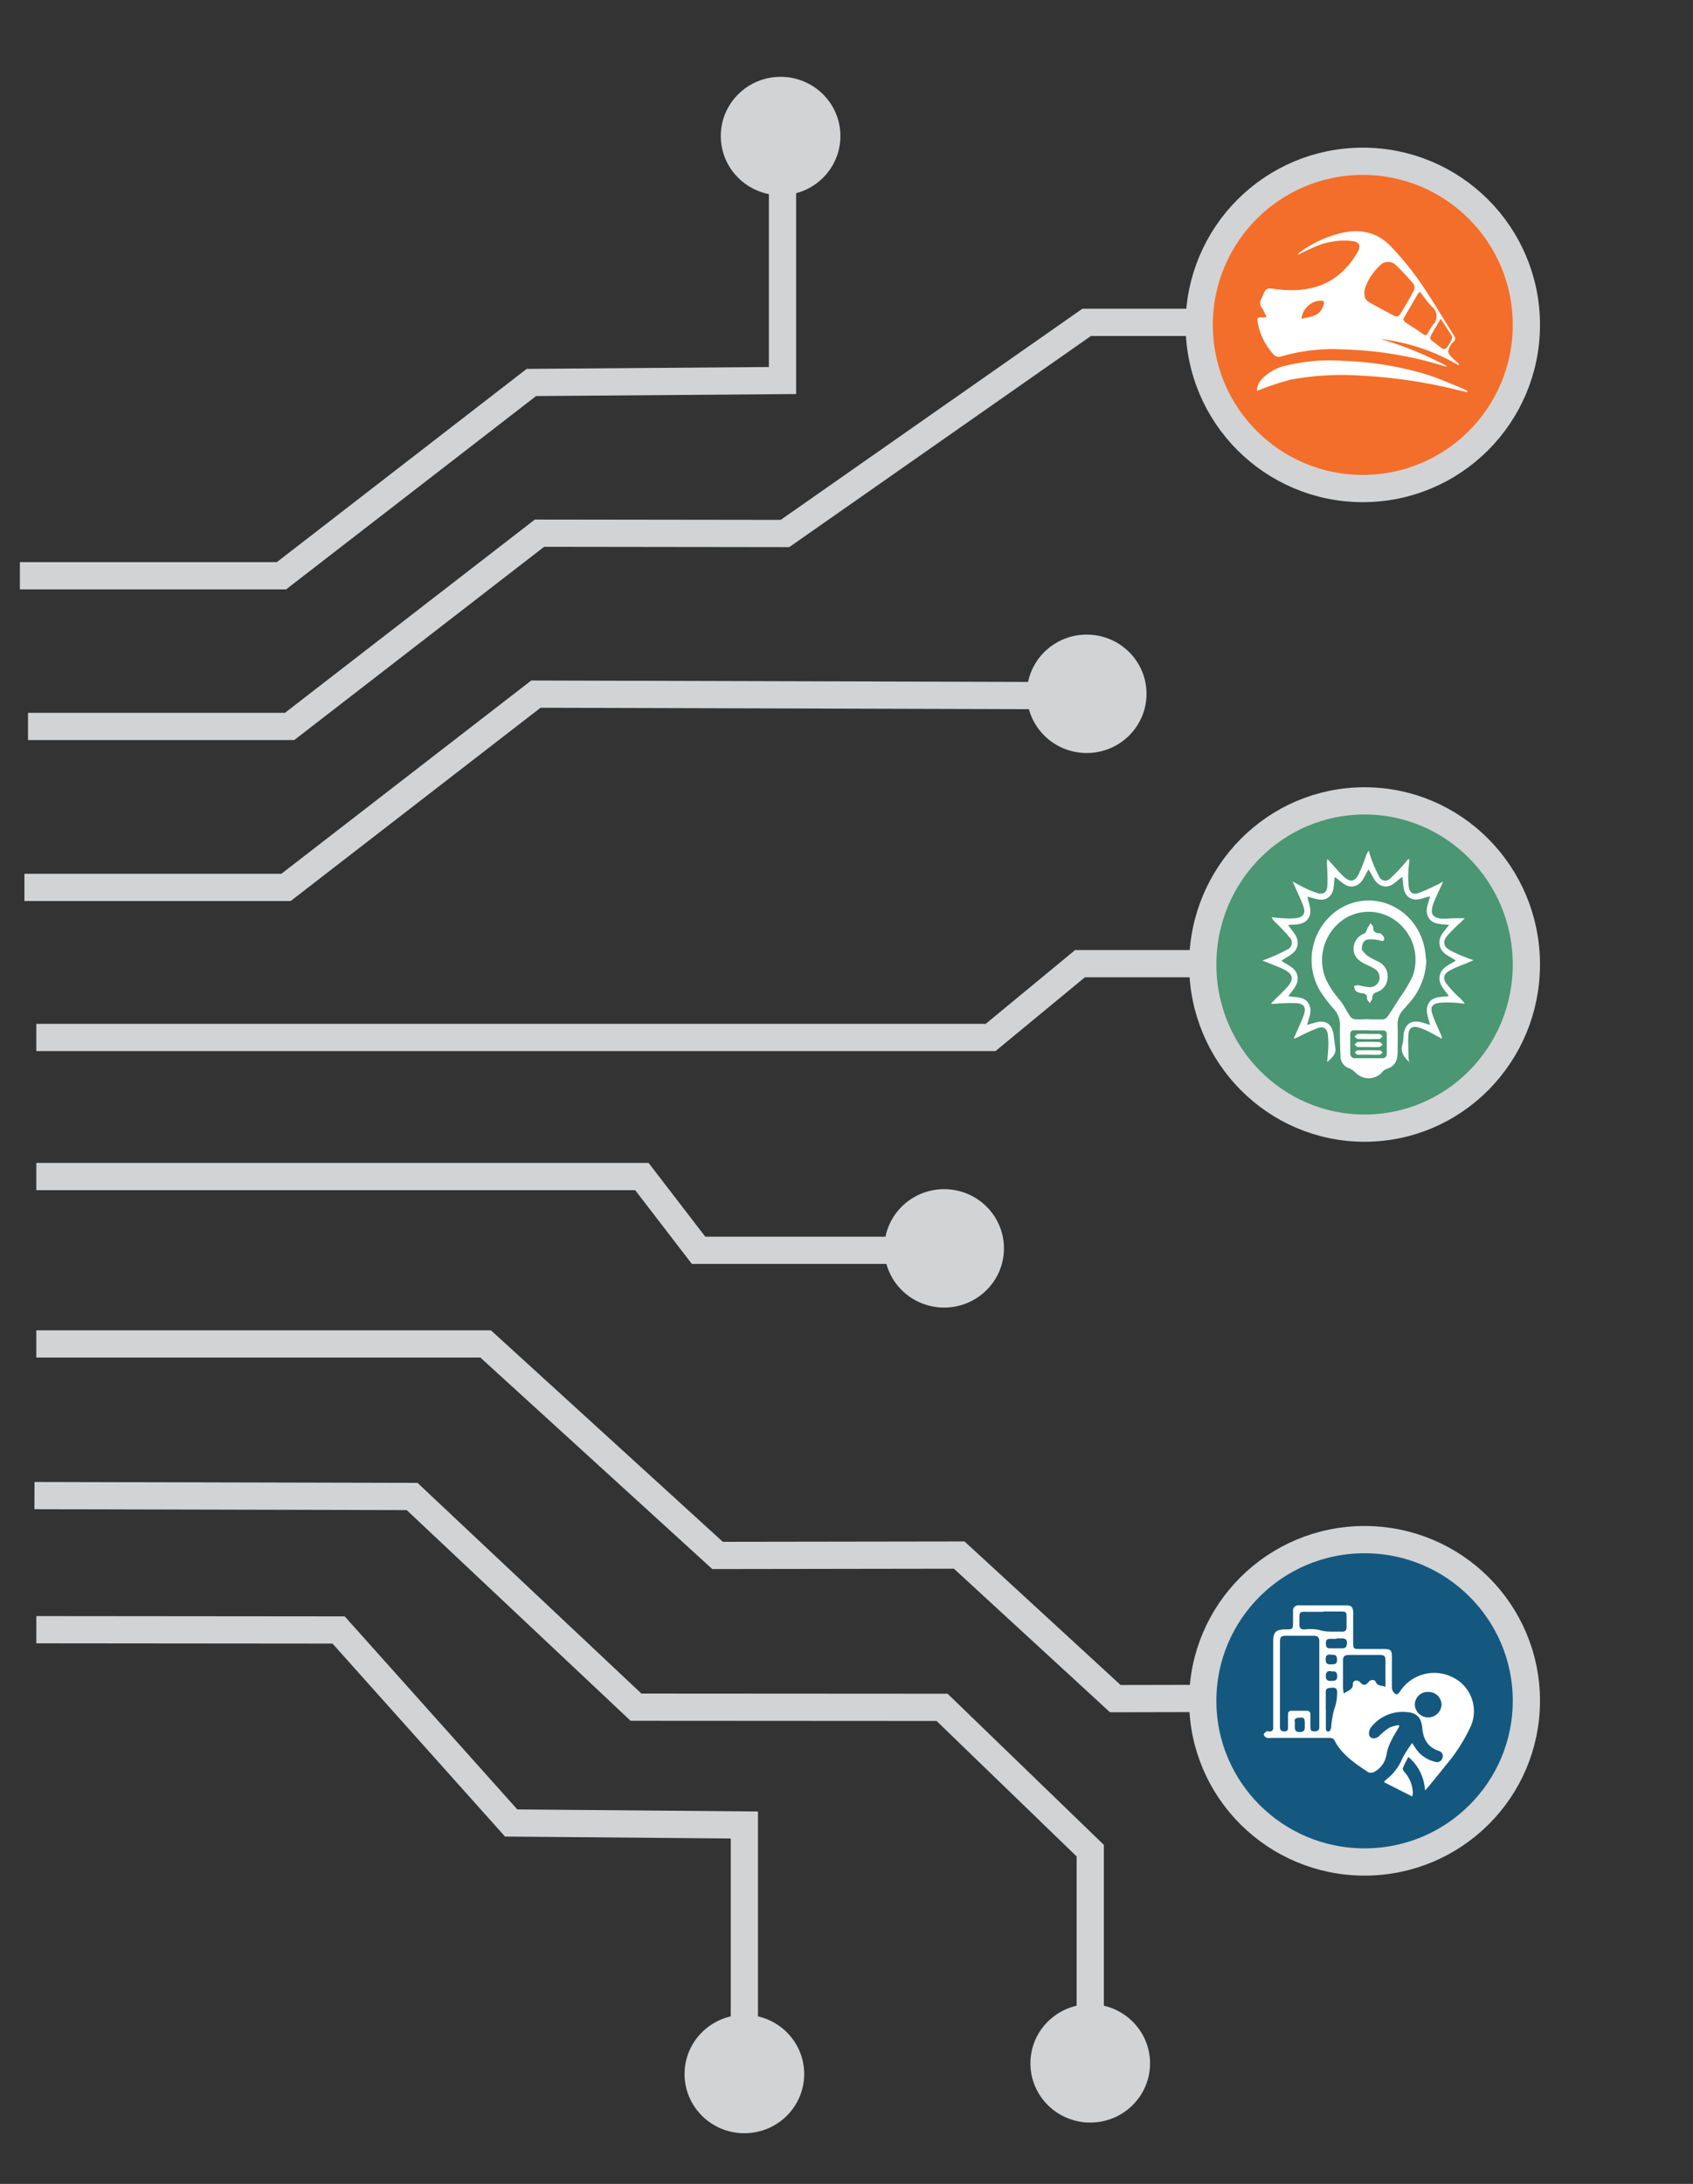 <svg id="Layer_1" data-name="Layer 1" xmlns="http://www.w3.org/2000/svg" viewBox="0 0 373 481"><rect x="0" y="0" width="373" height="481" fill="#333333" stroke="none"/><defs><style>.cls-1{fill:none;stroke:#d2d3d4;stroke-miterlimit:10;stroke-width:6px;}.cls-2{fill:#14587f;}.cls-3{fill:#f36e2a;}.cls-4{fill:#d2d3d4;}.cls-5{fill:#4b9673;}.cls-6{fill:#fff;}</style></defs><title>Artboard 1</title><polyline class="cls-1" points="6.17 160 63.8 160 118.86 117.43 172.95 117.5 239.41 71 307.4 71"/><polyline class="cls-1" points="8 228.5 218.25 228.5 237.94 212.25 304 212.25"/><polyline class="cls-1" points="8 296 107 296 158.09 342.58 211.33 342.5 245.72 374.12 307.4 374"/><path class="cls-2" d="M299.25,386.24a11.94,11.94,0,1,0-11.94-11.94,11.94,11.94,0,0,0,11.94,11.94"/><polyline class="cls-1" points="5.38 195.45 63.01 195.45 118.07 152.88 228.22 153.2"/><polyline class="cls-1" points="4.38 126.81 62.01 126.81 117.07 84.24 172.4 83.81 172.4 41"/><polyline class="cls-1" points="8 358.94 74.6 359 112.62 401.51 164 401.95 164 444.76"/><polyline class="cls-1" points="8 259.13 141.42 259.13 153.91 275.38 195.82 275.38"/><polyline class="cls-1" points="7.59 329.4 90.8 329.6 140.12 376 207.56 376.04 240.2 407.6 240.2 443.4"/><path class="cls-3" d="M300.25,107.6a36,36,0,1,0-36-36,36,36,0,0,0,36,36"/><circle class="cls-1" cx="300.25" cy="71.56" r="36.04"/><path class="cls-4" d="M239.42,162.85a10,10,0,1,0-10.18-10,10.11,10.11,0,0,0,10.18,10"/><ellipse class="cls-1" cx="239.42" cy="152.81" rx="10.18" ry="10.04"/><path class="cls-4" d="M208,285a10,10,0,1,0-10.18-10A10.11,10.11,0,0,0,208,285"/><ellipse class="cls-1" cx="208.01" cy="274.95" rx="10.18" ry="10.04"/><path class="cls-4" d="M240.2,464.49a10,10,0,1,0-10.18-10,10.11,10.11,0,0,0,10.18,10"/><ellipse class="cls-1" cx="240.2" cy="454.45" rx="10.18" ry="10.04"/><path class="cls-4" d="M164,466.84a10,10,0,1,0-10.18-10,10.11,10.11,0,0,0,10.18,10"/><ellipse class="cls-1" cx="164" cy="456.8" rx="10.18" ry="10.04"/><path class="cls-4" d="M172,40A10,10,0,1,0,161.8,30,10.11,10.11,0,0,0,172,40"/><ellipse class="cls-1" cx="171.98" cy="29.96" rx="10.18" ry="10.04"/><path class="cls-5" d="M300.64,248.48a36,36,0,1,0-35.65-36,35.85,35.85,0,0,0,35.65,36"/><ellipse class="cls-1" cx="300.64" cy="212.43" rx="35.65" ry="36.04"/><path class="cls-2" d="M300.64,410.1A35.5,35.5,0,1,0,265,374.6a35.58,35.58,0,0,0,35.65,35.5"/><ellipse class="cls-1" cx="300.64" cy="374.6" rx="35.65" ry="35.5"/><path class="cls-6" d="M321.29,80.42a43.56,43.56,0,0,0-17.11-5.74,74.88,74.88,0,0,1,14.68,6,2.9,2.9,0,0,1-.55,0,82.15,82.15,0,0,0-22.38-3.72,40.82,40.82,0,0,0-13.84,1.6,1.53,1.53,0,0,1-1.32-.3,14.06,14.06,0,0,1-3.6-6.87c-.28-1.47-.21-1.53,1.23-1.47a4,4,0,0,0,.63-.11,14.85,14.85,0,0,0-1-2,1.67,1.67,0,0,1-.19-1.88c.06-.12.11-.25.16-.37,1-2.32,1-2.14,3.36-1.85,7.78.94,13.79-1.35,17.72-8.16.85-1.47.38-2.33-1.39-2.49a16.14,16.14,0,0,0-7.6,1.13c-1.36.55-2.67,1.23-4.18,1.94.14-.23.18-.34.25-.39a25.12,25.12,0,0,1,10.1-4.58c3.79-.66,7.17.08,10,2.93a66.86,66.86,0,0,1,8.21,10.43c2,3.06,3.88,6.21,5.81,9.31.33.53.57.94-.12,1.51a4.17,4.17,0,0,0-1.07,1.91c-.1.3.2.84.46,1.13.59.64,1.27,1.2,1.91,1.8l-.17.24m-20.7-16.29c0,1.38.19,1.93,1.1,2.45,1.87,1.06,3.76,2.09,5.67,3.07a1,1,0,0,0,1-.26c1.1-1.77,2.16-3.57,3.13-5.41a1.61,1.61,0,0,0-.08-1.45,52,52,0,0,0-3.84-4.12,2.44,2.44,0,0,0-3.54.07,12.31,12.31,0,0,0-3.16,4.62,5.73,5.73,0,0,0-.24,1m12.25.15a3.69,3.69,0,0,0-.49.47c-1,1.73-2,3.47-3.05,5.21-.31.53,0,.86.43,1.15,1,.67,2.1,1.33,3.11,2.05,1.3.93,1.29,1,2.08-.38a10.43,10.43,0,0,1,.74-1.2,2.65,2.65,0,0,0-.23-4,33,33,0,0,1-2.59-3.27m4.52,5.93-1.48,2.53c-1.28,2.2-1,1.79.61,3.09,1.84,1.48,1.87,1.47,3.06-.58.2-.35.46-.92.31-1.17-.71-1.24-1.54-2.41-2.5-3.87m-30.65,0c1-.22,1.81-.37,2.62-.62a3.45,3.45,0,0,0,2.28-2.6c.14-.49,0-.76-.55-.78a4.43,4.43,0,0,0-4.35,4"/><path class="cls-6" d="M276.93,86.12a3.71,3.71,0,0,1,1.1-2.64,10.46,10.46,0,0,1,5.47-3,40.79,40.79,0,0,1,12.5-1,71.39,71.39,0,0,1,18.14,2.95c2.84.88,5.57,2.13,8.34,3.23a5.76,5.76,0,0,1,.83.5l-.08.23c-1.24-.3-2.48-.6-3.72-.89a111.18,111.18,0,0,0-19.41-2.75,61.67,61.67,0,0,0-15.74.87,59.53,59.53,0,0,0-6.48,2.1c-.27.09-.53.21-.94.38"/><path class="cls-6" d="M301.61,226.91c-1.07,0-2.14,0-3.21,0-.62,0-.92.25-.92.88,0,1.39,0,2.78,0,4.17a1,1,0,0,0,1.11,1.11c2,0,3.92,0,5.88,0a.93.93,0,0,0,1.06-1c0-1.43,0-2.85,0-4.28,0-.58-.28-.84-.86-.83-1,0-2.07,0-3.1,0m-.07-2.44c1.07,0,2.14,0,3.21,0a1.49,1.49,0,0,0,1-.62c.94-1.37,1.83-2.77,2.71-4.18a30.36,30.36,0,0,0,2.82-4.74A10.62,10.62,0,0,0,307.77,203a10,10,0,0,0-11.33-.78,10.93,10.93,0,0,0-5,11.19c.5,2.75,2.09,4.86,3.8,6.95.84,1,1.41,2.29,2.16,3.4a1.62,1.62,0,0,0,1,.72c1.06.09,2.14,0,3.21,0m12.64-13a14.88,14.88,0,0,1-3.93,9.6c-.35.41-.69.82-1.06,1.2a4.77,4.77,0,0,0-1.34,3.69c.08,1.89,0,3.78,0,5.67s-.53,3.22-2.46,3.79a2.76,2.76,0,0,0-1,.79,4,4,0,0,1-5.83,0,4.59,4.59,0,0,0-1.38-.94,2.74,2.74,0,0,1-1.91-2.47c-.1-2.31-.15-4.63-.12-6.94a5.09,5.09,0,0,0-1.26-3.52,33.24,33.24,0,0,1-3.1-4.07,13.37,13.37,0,0,1,3.92-17.89c7.63-5,17.45-.41,19.12,8.64.15.8.2,1.62.29,2.43"/><path class="cls-6" d="M310.7,234.12c-1.44-1.33-2.3-2.52-1.66-4.32a10.28,10.28,0,0,0,.19-1.91c.36-2.47,1.76-3.36,4.17-2.67.5.15,1,.31,1.66.52-.36-1.71-1.22-3.25-.28-4.8s2.71-1.29,4.43-1.56c-1-1.46-2.4-2.66-2-4.52s2.13-2.33,3.54-3.3c-1.41-1-3.23-1.49-3.56-3.41s1-3,2.06-4.42c-1.66-.27-3.45,0-4.45-1.53s-.16-3.1.29-4.78c-1.62.27-3.17,1.3-4.66.22s-1.13-2.87-1.48-4.49c-1.41.9-2.44,2.51-4.34,2-1.74-.48-2.12-2.25-3.11-3.65-.93,1.46-1.35,3.26-3.17,3.68s-2.85-1.13-4.24-2c-.32,1.61,0,3.37-1.39,4.45s-3,.23-4.64-.14c.28,1.69,1.18,3.26.19,4.77s-2.72,1.31-4.46,1.48c1,1.44,2.38,2.6,2.07,4.45s-2.15,2.39-3.54,3.42c1.4,1,3.14,1.49,3.52,3.31s-.95,3-2,4.47c1.67.36,3.48,0,4.44,1.6s.13,3-.31,4.75l1.6-.46c2.47-.74,3.87.13,4.25,2.66.14.95.24,1.9.38,2.85.22,1.46-.82,2.23-1.8,3.12.08-1,.21-2.08.24-3.12a16.41,16.41,0,0,0-.1-3c-.21-1.31-.95-1.8-2.24-1.35a42.07,42.07,0,0,0-4.08,1.85,4.08,4.08,0,0,1-1.21.47c.16-.35.33-.7.48-1.05.61-1.44,1.33-2.85,1.81-4.33s0-2.31-1.62-2.43a39.8,39.8,0,0,0-4.58.11A2.45,2.45,0,0,1,280,221c.35-.32.71-.62,1-1a38.08,38.08,0,0,0,2.79-2.8c1.26-1.52,1.05-2.62-.67-3.55-1.18-.64-2.48-1.07-3.73-1.59-.32-.13-.64-.25-1.28-.49.86-.33,1.45-.53,2-.78a28.75,28.75,0,0,0,3.46-1.64,1.63,1.63,0,0,0,.52-2.72,38.36,38.36,0,0,0-3.06-3.26,3.37,3.37,0,0,1-.86-1.14c1,.08,2.09.2,3.14.25a13.66,13.66,0,0,0,2.23-.06c1.54-.19,2.14-1,1.67-2.43s-1.26-3-1.91-4.52c-.12-.29-.26-.56-.53-1.13,1.06.57,1.83,1,2.65,1.41a19.39,19.39,0,0,0,2.76,1.13c1.4.41,2.17-.08,2.26-1.55s0-3.19-.08-4.79a2.65,2.65,0,0,1,.12-1.14l.66.74c1,1.08,1.9,2.23,3,3.2,1.34,1.22,2.33,1.05,3.17-.53a35.13,35.13,0,0,0,1.52-3.76,5.24,5.24,0,0,1,.73-1.5c.23.73.42,1.47.71,2.18a27.3,27.3,0,0,0,1.57,3.49,1.48,1.48,0,0,0,2.52.4,39.65,39.65,0,0,0,3-3.13c.33-.35.61-.73.92-1.1l.24.11c-.08,1-.22,2-.24,2.93a19.49,19.49,0,0,0,.1,3.09c.17,1.28.9,1.79,2.11,1.38,1.44-.49,2.8-1.21,4.19-1.84.37-.17.72-.39,1.29-.7-.74,1.63-1.43,3-2,4.4-1.13,2.84-.42,3.85,2.64,3.78a36.85,36.85,0,0,1,4.11-.08c-.29.28-.59.55-.87.84a40.65,40.65,0,0,0-3,3c-1.05,1.3-.84,2.35.6,3.19a29.09,29.09,0,0,0,3.3,1.49c.52.22,1.06.4,1.9.71l-1.34.57c-1.31.56-2.67,1-3.91,1.71-1.39.77-1.6,1.73-.64,3a29.34,29.34,0,0,0,2.69,2.88,8.44,8.44,0,0,1,1.28,1.41c-.92-.08-1.85-.21-2.77-.24a17.69,17.69,0,0,0-3,.08c-1.33.19-1.86.91-1.46,2.19.47,1.52,1.19,3,1.81,4.44a3.54,3.54,0,0,1,.39,1.26c-.92-.5-1.83-1-2.77-1.49a14,14,0,0,0-2.38-1c-1.36-.37-2.14.09-2.24,1.48-.12,1.59,0,3.19,0,4.79,0,.38.07.76.14,1.43"/><path class="cls-6" d="M300,209.11a7.16,7.16,0,0,0,1.24,1.38,26.11,26.11,0,0,0,2.53,1.36,3.52,3.52,0,0,1,1.95,3.42,3.44,3.44,0,0,1-2.39,3.24,1.28,1.28,0,0,0-1,1.33c0,.37-.35.73-.54,1.1-.21-.34-.6-.68-.61-1a1,1,0,0,0-1.07-1.17,2.9,2.9,0,0,1-1.39-.5c-.27-.21-.28-.73-.41-1.11a3.37,3.37,0,0,1,1-.16,22.77,22.77,0,0,0,2.29.42,2.15,2.15,0,0,0,2.28-1.58,2.22,2.22,0,0,0-1.15-2.53c-.64-.39-1.33-.67-2-1-1.41-.71-2.54-1.67-2.52-3.4a3.58,3.58,0,0,1,2.43-3.32c.35-.16.46-.83.7-1.26s.41-.64.62-1c.21.31.59.63.59.94a1.08,1.08,0,0,0,1.11,1.25,1.22,1.22,0,0,1,.7.22c.27.28.63.67.61,1,0,.69-.55.48-1,.39a8.54,8.54,0,0,0-2.41-.24c-1,.09-1.49.76-1.54,2.22"/><path class="cls-6" d="M301.62,230.6c-.82,0-1.64,0-2.44,0-.26,0-.5-.36-.75-.55.26-.19.51-.54.77-.55q2.34-.08,4.68,0c.26,0,.5.37.75.57-.26.19-.5.5-.78.53a21.83,21.83,0,0,1-2.23,0"/><path class="cls-6" d="M301.51,227.73c.78,0,1.57,0,2.35,0,.28,0,.52.34.78.52-.25.2-.49.57-.74.58q-2.35.08-4.71,0c-.27,0-.52-.35-.78-.54.28-.2.55-.53.85-.56a20.21,20.21,0,0,1,2.24,0"/><path class="cls-6" d="M301.47,232.3c-.78,0-1.57,0-2.34,0-.23,0-.44-.33-.66-.51.21-.16.41-.44.63-.45q2.45-.06,4.9,0c.21,0,.41.3.61.46-.23.17-.44.48-.68.5-.81.06-1.63,0-2.45,0"/><path class="cls-6" d="M293.39,364.44c-.78-.1-1.32,0-1.32,1s.38,1.16,1.21,1.14,1.31-.09,1.3-1-.33-1.23-1.2-1.08m0,3.59c-.76-.13-1.26.06-1.28,1s.38,1.15,1.21,1.13,1.3-.1,1.3-1-.34-1.22-1.23-1.07m-8.1,11.65c0,.18,0,.27,0,.36,0,.75,0,1.33,1.08,1.32s1.13-.56,1.11-1.32c0-.19,0-.37,0-.56,0-1.26-.21-1.42-1.46-1.26s-.57,1-.73,1.46m9.18-18.85h0c-.48,0-1,0-1.45,0-.77,0-.9.42-.9,1s.1,1.08.86,1.09,1.8,0,2.7,0,1.05-.45,1.08-1.19-.4-1-1.13-1c-.38,0-.77,0-1.16,0m-2.35,15.63h0c0,1.32,0,2.64,0,4,0,.44,0,1,.68.87.22,0,.43-.55.49-.88a20.51,20.51,0,0,1,.67-4,10.35,10.35,0,0,0,.65-3.75c0-.85-.4-1.06-1.19-1s-1.34.06-1.32,1c0,1.29,0,2.57,0,3.86m22.62-3.93a2.81,2.81,0,0,0-3,2.79,2.95,2.95,0,0,0,5.89.07,2.85,2.85,0,0,0-2.92-2.86M291.57,355h0c-.87,0-1.73,0-2.6,0-2.95.06-2.67-.55-2.69,2.78,0,.81.32,1.12,1.15,1.1a10,10,0,0,1,3.25.12c1.69.56,3.37.29,5,.38.69,0,1-.32,1-1,0-.82,0-1.63,0-2.45s-.29-1-1-1c-1.38,0-2.76,0-4.14,0m13.7,16.67c0-2.1,0-4,0-6,0-.83-.33-1.1-1.14-1.09-2.31,0-4.63,0-6.94,0-1,0-1.29.38-1.27,1.28,0,2,0,4,0,6a9.34,9.34,0,0,0,.17,1.2c1-.67,2.15-.88,2-2.27,0-.19.34-.55.57-.58a1.17,1.17,0,0,1,.93.26c.74.89,1.27.93,2,0,.39-.49,1.33-.52,1.53,0,.37,1,1.25.76,2.12,1.1M282,371q0,2,0,4.06c0,1.76,0,3.52,0,5.28,0,.69.24,1,1,1s.77-.48.77-1c0-.91,0-1.82,0-2.74,0-.55.26-.81.82-.8h3.28c.63,0,.85.33.84.89,0,.88,0,1.76,0,2.64,0,.61.06,1,.86,1s1.1-.25,1.1-1q0-9.44,0-18.87c0-.82-.36-1.2-1.23-1.19-2,0-3.93,0-5.89,0-1.36,0-1.55.19-1.55,1.55,0,3.05,0,6.1,0,9.15m28.27,16c-.47.94-.9,1.68-1.19,2.46-.08.22.14.64.35.85a7.32,7.32,0,0,1,1.85,4.56,3.88,3.88,0,0,1-.15.82l-6.23-3.15a4.56,4.56,0,0,1,.53-.58A11.32,11.32,0,0,0,309,387.2a27.89,27.89,0,0,1,2.13-3.3l.65,1a7.07,7.07,0,0,0,4.32,3.11,1.26,1.26,0,0,0,1.67-.71,1.2,1.2,0,0,0-.8-1.67c-2.42-.84-3.4-2.6-3.61-5s-1.28-3.46-3.64-3.56a8.8,8.8,0,0,0-7.68,3.4,2.22,2.22,0,0,0-.39,1.64c.2.91,1.41,1,2.18.27a13.78,13.78,0,0,1,2.26-1.86,7.82,7.82,0,0,1,2.06-.57l.16.25c-.65,1.14-1.35,2.26-1.92,3.44a10.41,10.41,0,0,0-.89,2.65,5.23,5.23,0,0,1-2.79,4,1.56,1.56,0,0,1-1.32,0c-2.85-1.9-5.72-3.79-7.35-6.92-.34-.66-.92-.6-1.49-.6H280a2.35,2.35,0,0,1-1-.06,1,1,0,0,1-.56-.7c0-.23.35-.48.6-.66s.31,0,.47,0c.83.07,1.06-.34,1-1.08,0-1.29,0-2.58,0-3.87q0-7.36,0-14.72c0-2.27.54-2.79,2.81-2.81,1.5,0,1.55-.06,1.56-1.56q0-1.23,0-2.45a1.15,1.15,0,0,1,1.3-1.29c3.51,0,7,0,10.53,0,1,0,1.41.43,1.42,1.6,0,2.14,0,4.28,0,6.42,0,1.59,0,1.6,1.68,1.6h4.73c1.95,0,2.12.16,2.12,2,0,2.11,0,4.21,0,6.32a2,2,0,0,0,.27,1.06c.59.82,1,.78,1.54-.07a9,9,0,0,1,11.35-3.19,8.31,8.31,0,0,1,4.34,10.61,37,37,0,0,1-5.68,8.94c-1.23,1.57-2.51,3.11-3.77,4.66-.19.23-.41.45-.76.83a10.27,10.27,0,0,0-3.73-7.44"/></svg>